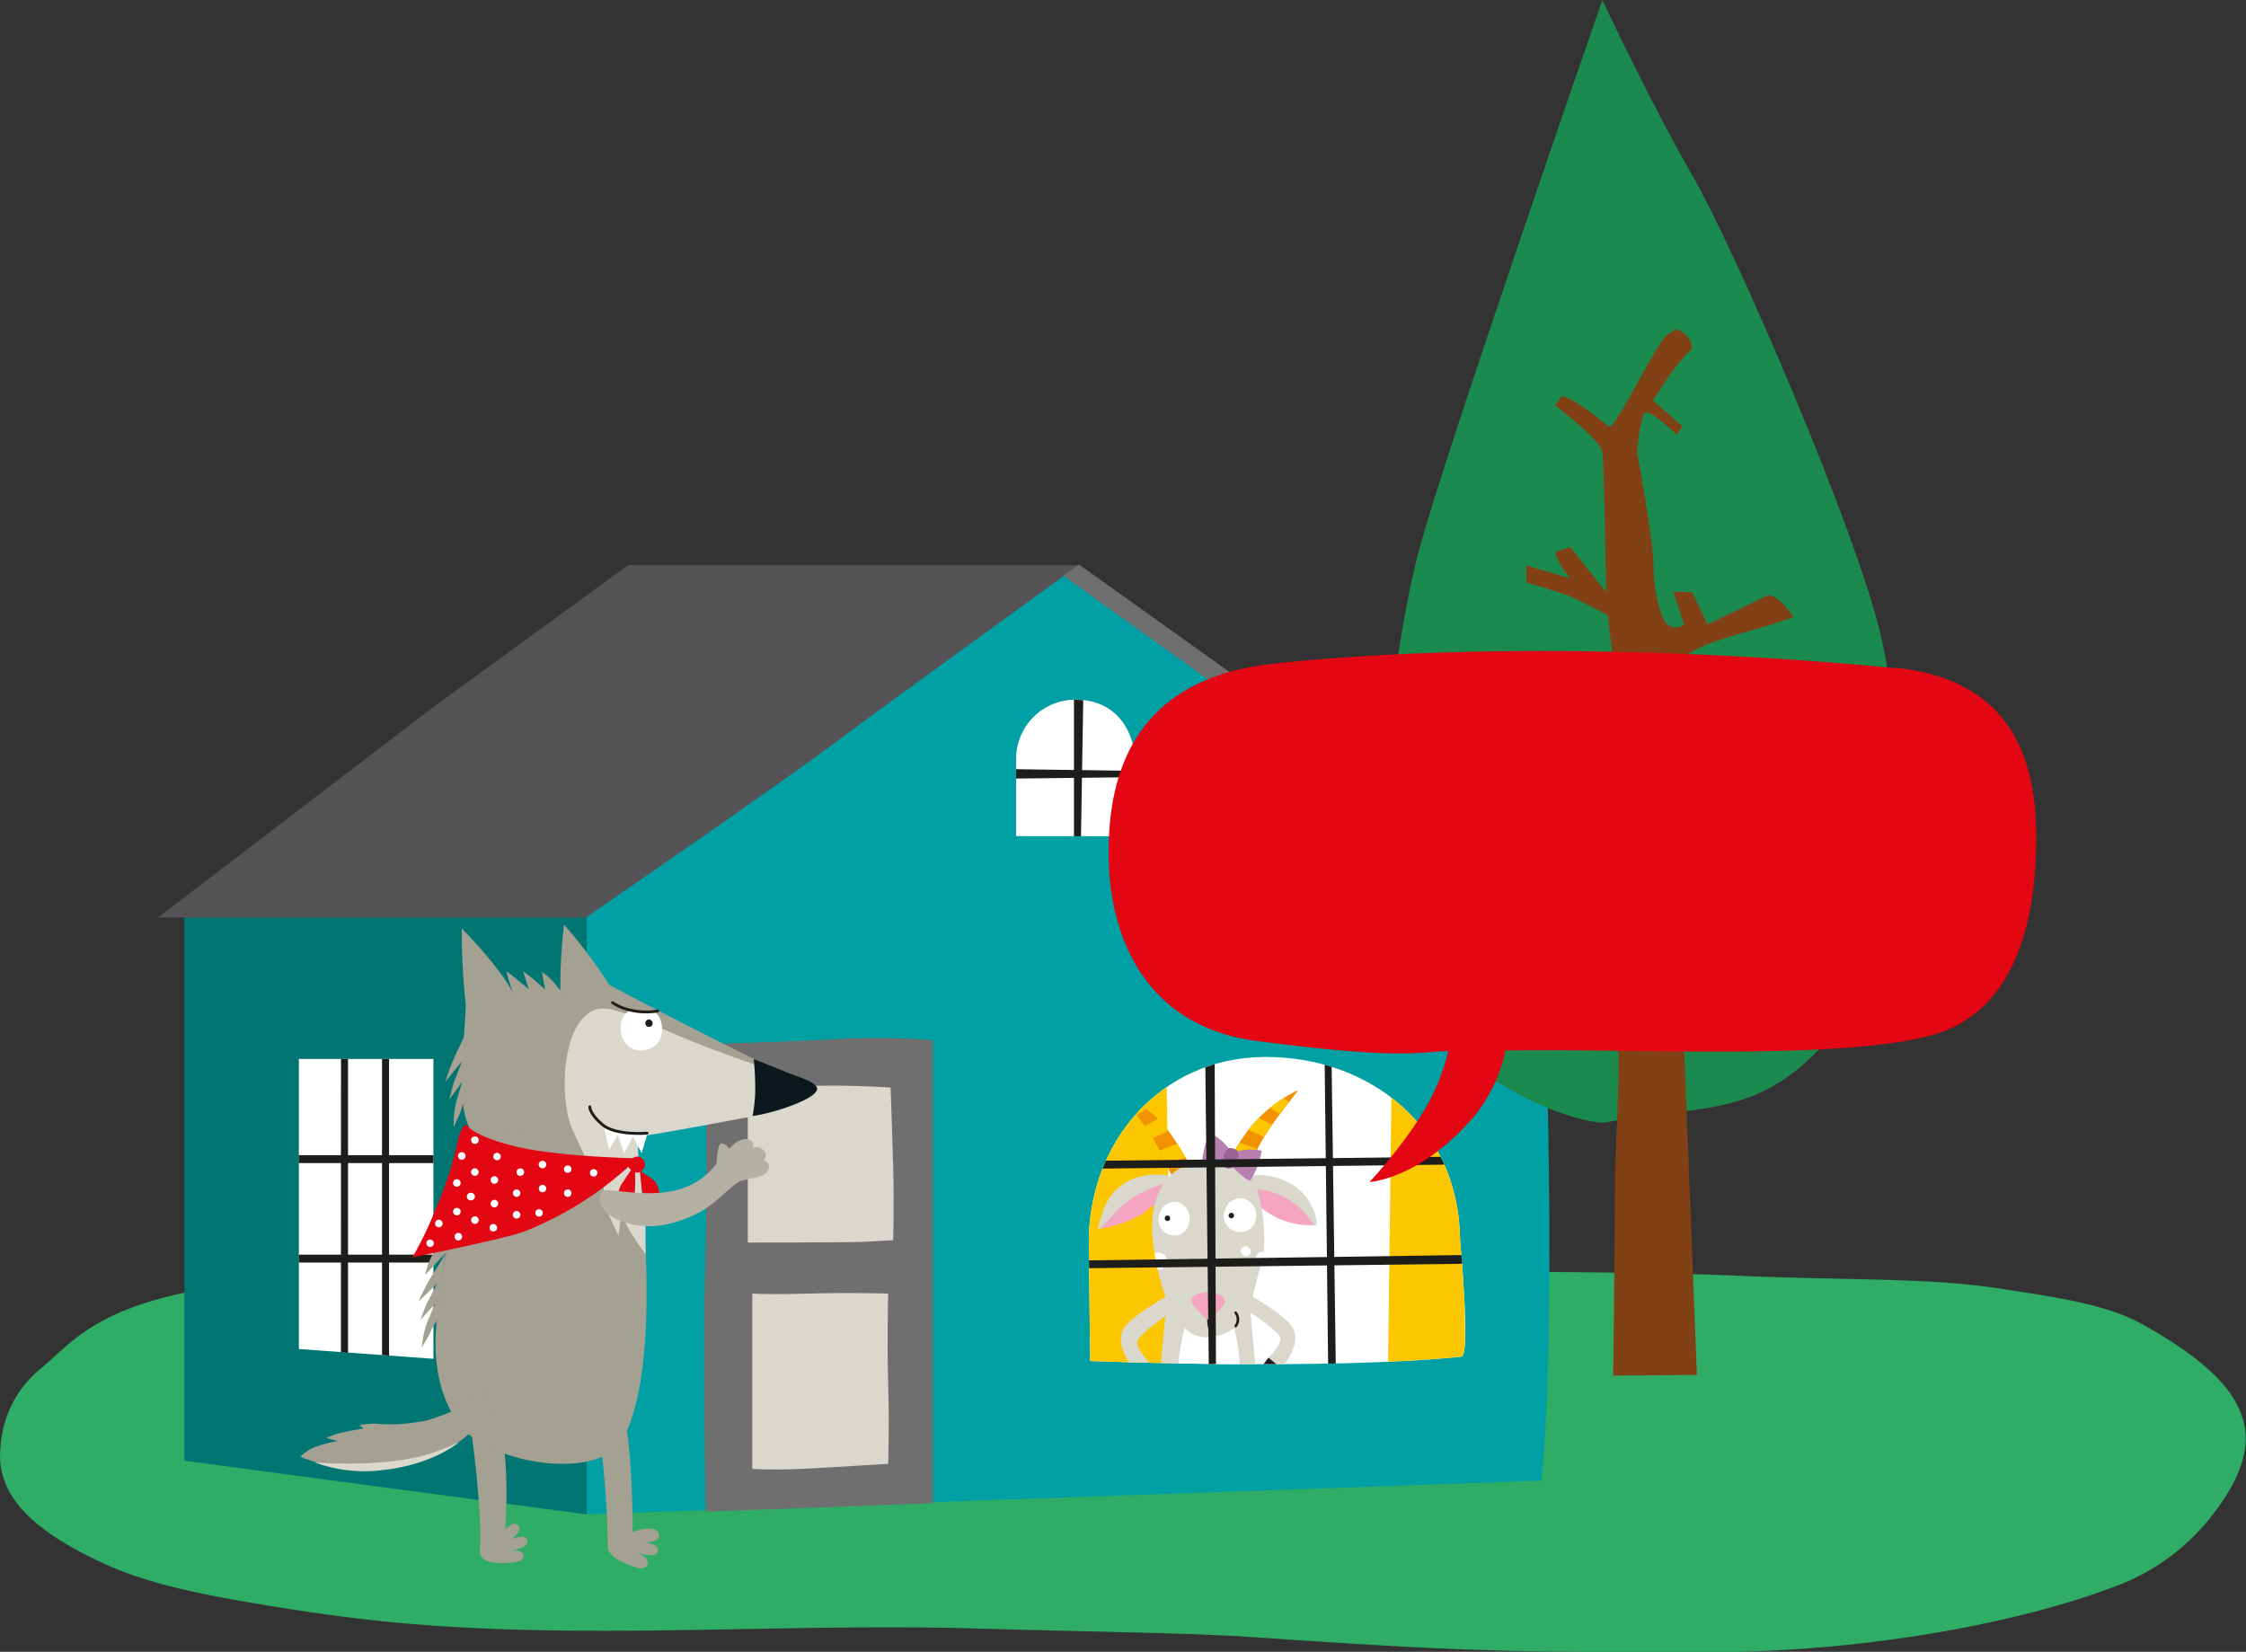 <svg xmlns="http://www.w3.org/2000/svg" xmlns:xlink="http://www.w3.org/1999/xlink" viewBox="0 0 261.75 192.52"><rect x="0" y="0" width="261.75" height="192.52" fill="#333333" stroke="none"/><defs><style>.cls-1,.cls-23,.cls-24,.cls-31{fill:none;}.cls-2{fill:#2fac66;}.cls-3{fill:#00a0a4;}.cls-11,.cls-21,.cls-22,.cls-25,.cls-26,.cls-28,.cls-3,.cls-30,.cls-32,.cls-33,.cls-4,.cls-5,.cls-6,.cls-7,.cls-8,.cls-9{fill-rule:evenodd;}.cls-4{fill:#706f6f;}.cls-5{fill:#007572;}.cls-18,.cls-6{fill:#fff;}.cls-20,.cls-7{fill:#1d1d1b;}.cls-8{fill:#555356;}.cls-13,.cls-9{fill:#dad8cc;}.cls-10{clip-path:url(#clip-path);}.cls-11,.cls-16{fill:#fcc700;}.cls-12{fill:#f3a5c2;}.cls-14{fill:#f39200;}.cls-15{clip-path:url(#clip-path-2);}.cls-17{clip-path:url(#clip-path-4);}.cls-19{clip-path:url(#clip-path-6);}.cls-21{fill:#b780b1;}.cls-22{fill:#9c6297;}.cls-23,.cls-24,.cls-31{stroke:#1d1d1b;stroke-linecap:round;}.cls-23{stroke-width:0.29px;}.cls-24{stroke-width:0.3px;}.cls-25{fill:#1b8a4f;}.cls-26{fill:#814114;}.cls-27,.cls-28{fill:#e30613;}.cls-29,.cls-30{fill:#a4a092;}.cls-31{stroke-width:0.33px;}.cls-32{fill:#0d181c;}.cls-33{fill:#b4b0a4;}</style><clipPath id="clip-path"><path class="cls-1" d="M147.23,123.19c-11.95.14-20.48,9.93-20.34,21.88l.16,13.56s27.74,1.11,43.27-.51c1.09-.12-.16-13.56-.16-13.56-.15-13.51-10.79-21.37-22.61-21.37h-.32"/></clipPath><clipPath id="clip-path-2"><path class="cls-1" d="M151.22,127.07a16.92,16.92,0,0,0-5.63,4.46,32.25,32.25,0,0,0-3,4.93l2.53.42s.72-1.55,1.59-3.27c1.34-2.68,4.75-6.54,4.51-6.54h0"/></clipPath><clipPath id="clip-path-4"><path class="cls-1" d="M132.39,129.85a27.41,27.41,0,0,1,2.56,3.9c.87,1.72,1.6,3.27,1.6,3.27l2.52-.42a32.25,32.25,0,0,0-3-4.93,15.37,15.37,0,0,0-2.82-2.72c-.29.29-.58.59-.86.9"/></clipPath><clipPath id="clip-path-6"><path class="cls-1" d="M136.76,136.65c-1.95,1.67-2.76,4.48-2.41,7.83s1.88,12,6.79,11.36,4.76-5.36,5.72-8c1.16-3.21.09-10.19-1.7-11.52a6.88,6.88,0,0,0-3.84-1,7.42,7.42,0,0,0-4.56,1.3"/></clipPath></defs><g id="Capa_2" data-name="Capa 2"><g id="Capa_1-2" data-name="Capa 1"><path class="cls-2" d="M24.67,150.07c49.54-6,76.68-2.65,127.92-2,12.86.17,36.89.05,49.69.61,13.17.57,22.53.2,31,1.54,6.47,1,12.24,1.78,16.55,4.21,12.92,7.26,14.83,13.34,8,22.16A25.45,25.45,0,0,1,246.23,185c-12.41,4.65-30.41,7.52-46.48,7.55-23.79,0-28.39,0-53.62-1.73-7.16-.5-17.86-.6-31.88-1-22.2-.69-44.73,1.29-66.6-.57-6.07-.51-12-1.37-17.79-2.35-6.09-1-12.21-2.25-16.93-4.3C4,178.66-.51,174.38.05,168.75a12.87,12.87,0,0,1,5-9.49c3.65-3.14,6.52-7.07,19.93-9.25"/><path class="cls-3" d="M179.66,106h-.9L124.32,66.23,69.2,106h-.83v70.5l111.29-3.93c2.05-21.09,0-66.57,0-66.57"/><path class="cls-4" d="M82.25,176.18s-.38-18.35-.07-28.48c.32-10.35,0-26,0-26s11.39-.35,16.23-.64a82.22,82.22,0,0,1,10.32.19s0,25.36,0,33.72c0,10.23,0,20.23,0,20.23Z"/><polygon class="cls-5" points="68.38 106.02 21.48 106.02 21.48 170.25 68.38 176.51 68.38 106.02"/><polygon class="cls-6" points="50.51 123.42 34.83 123.42 34.83 157.23 50.51 158.37 50.51 123.42"/><polygon class="cls-7" points="45.34 123.42 44.52 123.42 44.52 157.93 45.34 158 45.34 123.42"/><polygon class="cls-7" points="40.56 123.42 39.74 123.42 39.73 157.6 40.56 157.68 40.56 123.42"/><path class="cls-7" d="M50.51,134.64H34.82v.92H50.51Zm0,11.59H34.82v.92H50.51Z"/><path class="cls-8" d="M50.51,82.4l-32.1,24.54H68.27S90.15,91.91,97,86.79s28.73-20.93,28.73-20.93H73.22Z"/><polygon class="cls-4" points="184.51 107.77 180.59 107.75 123.89 67.08 125.77 65.81 184.51 107.77"/><path class="cls-9" d="M87.15,126.7v18.12s11.6,0,13.46-.08,3.48-.2,3.48-.2.12-4.15,0-8.62-.3-9.16-.3-9.16-4-.29-8.13-.22l-8.47.16"/><path class="cls-9" d="M87.69,150.77s1.84.13,6.46,0c4.95-.14,9.36,0,9.36,0s-.15,5.68,0,10.6,0,9.24,0,9.24-6.77.43-10.15.59-5.69,0-5.69,0V150.77Z"/><path class="cls-6" d="M132.22,97.47c.42-4.91.44-7.43,0-9.85-.66-3.76-3.09-6.07-6.9-6.07a6.9,6.9,0,0,0-6.9,6.9v9Z"/><polygon class="cls-7" points="126.24 81.6 125.16 81.55 125.16 97.47 125.98 97.47 126.24 81.6"/><polygon class="cls-7" points="118.42 89.65 118.42 90.74 132.53 90.58 132.49 89.85 118.42 89.65"/><g class="cls-10"><path class="cls-6" d="M183.57,144.45a28.82,28.82,0,0,1-28.46,29.14l-26.62.31a28.8,28.8,0,0,1-.67-57.6l26.61-.31a28.8,28.8,0,0,1,29.14,28.46"/><polygon class="cls-11" points="136.5 159 124.22 159.15 123.76 119.73 135.85 119.59 136.5 159"/><polygon class="cls-11" points="161.77 158.71 170.77 158.6 170.31 119.19 162.26 119.28 161.77 158.71"/><path class="cls-12" d="M128.18,143.2a13.2,13.2,0,0,0,5.14-1.85c2.31-1.75,3.8-3.19,3.85-3.5s-1.7-.81-3.43,0-5.56,5.4-5.56,5.4"/><path class="cls-13" d="M137.69,137.44a8.08,8.08,0,0,0-5.39-.15,6.09,6.09,0,0,0-3.7,3.72c-.48,1.49-.86,2.31-.46,2.22.5-.29,2-2.37,3.82-3.6a16.65,16.65,0,0,1,5.73-2.19"/><path class="cls-14" d="M145.59,131.53a16.92,16.92,0,0,1,5.63-4.46c.24,0-3.17,3.86-4.51,6.54-.87,1.72-1.59,3.27-1.59,3.27l-2.53-.42a32.25,32.25,0,0,1,3-4.93"/></g><g class="cls-15"><path class="cls-16" d="M142.86,134.5s.92.35,1.92.68a11.64,11.64,0,0,0,1.25.36l.88-1.39a28.25,28.25,0,0,0-2.82-1.1c-1.08-.32-1.23,1.45-1.23,1.45"/><path class="cls-16" d="M144.88,131.37s.87.44,1.83.87a10,10,0,0,0,1.2.49l1-1.26a28.36,28.36,0,0,0-2.69-1.39c-1-.42-1.38,1.29-1.38,1.29"/><path class="cls-16" d="M147.24,128.59s.81.55,1.7,1.09a10.11,10.11,0,0,0,1.13.64l1.19-1.12a27.83,27.83,0,0,0-2.48-1.72c-1-.55-1.54,1.11-1.54,1.11"/></g><g class="cls-10"><path class="cls-14" d="M136.07,131.67a16.92,16.92,0,0,0-5.63-4.46c-.24,0,3.17,3.86,4.52,6.54.86,1.72,1.59,3.27,1.59,3.27l2.52-.42a32.78,32.78,0,0,0-3-4.93"/></g><g class="cls-17"><path class="cls-16" d="M138.8,134.64s-.92.35-1.92.68a11.29,11.29,0,0,1-1.24.36l-.89-1.38a27.39,27.39,0,0,1,2.82-1.11c1.08-.32,1.23,1.45,1.23,1.45"/><path class="cls-16" d="M136.78,131.51s-.87.45-1.83.87a9.16,9.16,0,0,1-1.2.49l-1-1.26a27.72,27.72,0,0,1,2.68-1.39c1-.42,1.38,1.29,1.38,1.29"/><path class="cls-16" d="M134.42,128.73s-.81.55-1.7,1.09a9,9,0,0,1-1.13.64l-1.19-1.12a29.53,29.53,0,0,1,2.48-1.72c1-.55,1.54,1.11,1.54,1.11"/></g><g class="cls-10"><path class="cls-13" d="M136.18,149.86s-1,9.22-1,11.22-.15,4.62,0,5,11.82.35,11.82.35-1.38-14.08-1.53-16.93a66.19,66.19,0,0,0-9.33.37"/><path class="cls-18" d="M144.55,160.83c0,4.58-1.88,7.09-3.85,7.09s-3.61-2.09-3.5-6.67c.14-5.64,1.53-9.91,3.5-9.91,2.84,0,3.85,4.92,3.85,9.49"/><path class="cls-12" d="M153.31,142.77a8.75,8.75,0,0,1-5.3-1.29A11,11,0,0,1,144.4,138c-.1-.3,3.23.62,5.06,1.09s3.85,3.71,3.85,3.71"/><path class="cls-13" d="M150.32,137.91a6.14,6.14,0,0,1,3.09,4.25c.13,1-.18.63-.61.2a8.24,8.24,0,0,0-6.55-3.76l-1.08-1.48a7.31,7.31,0,0,1,5.15.79"/><path class="cls-13" d="M134.35,144.48c.36,3.34,1.88,12,6.79,11.36s4.76-5.36,5.72-8c1.16-3.21.09-10.19-1.7-11.52s-6.44-1.31-8.4.35-2.76,4.48-2.41,7.83"/></g><g class="cls-19"><path class="cls-18" d="M148,146.62a.86.86,0,0,1-.84.86.75.75,0,0,1-.84-.73.84.84,0,0,1,.84-.84c.47,0,.84.24.84.71"/><path class="cls-18" d="M136,147a1,1,0,0,1-2,0,1,1,0,0,1,2,0"/><path class="cls-18" d="M145.75,145.83c0,.32-.15.57-.47.57a.68.68,0,0,1-.69-.57.58.58,0,0,1,1.16,0"/></g><g class="cls-10"><path class="cls-13" d="M144.84,150.44s4.56,2.57,5.61,4c1.6,2.14-1.14,5-1.14,5l-1.49-1.21s1.64-1.55,1.37-2.37-4.08-3.28-4.08-3.28Z"/><path class="cls-20" d="M149.31,159.45s-1.28,2.44-1.58,2.13.36-1.7.36-1.7-1.37,1.09-1.65.75,1.39-2.39,1.39-2.39Z"/><path class="cls-13" d="M136.31,150.89s-4.41,2.41-5.32,3.89c-1.4,2.28,1.71,5.51,1.71,5.51l1.37-1.35s-1.71-1.77-1.51-2.61,3.68-3.26,3.68-3.26Z"/><path class="cls-20" d="M132.7,160.29s1.49,2.3,1.76,2-.51-1.65-.51-1.65,1.47,1,1.71.59-1.6-2.25-1.6-2.25Z"/><path class="cls-18" d="M142.75,141.11a1.82,1.82,0,0,0,1.44,2.44,1.76,1.76,0,0,0,2.17-1.59,1.94,1.94,0,0,0-1.55-2.27,1.83,1.83,0,0,0-2.06,1.42"/><path class="cls-20" d="M143.2,141.57a.31.31,0,0,0,.23.41.29.29,0,0,0,.37-.24.31.31,0,0,0-.24-.38.32.32,0,0,0-.36.21"/><path class="cls-18" d="M135.17,141.43a1.83,1.83,0,0,0,1.25,2.51,1.74,1.74,0,0,0,2.17-1.5,1.93,1.93,0,0,0-1.36-2.33,1.79,1.79,0,0,0-2.06,1.32"/><path class="cls-20" d="M135.76,141.89a.31.31,0,0,0,.23.41.29.29,0,0,0,.37-.24.31.31,0,0,0-.24-.38.32.32,0,0,0-.36.21"/><path class="cls-21" d="M143.35,135.58c.56.91,2.23,2.19,2.36,2a9.26,9.26,0,0,0,1.33-3.46,5.73,5.73,0,0,0-3.48.3,5.71,5.71,0,0,0-2.55-2.35,9.07,9.07,0,0,0-.93,3.69s2.33.52,3.27-.22"/><path class="cls-22" d="M143,136.15c-.67-.11-.59-.83-.36-1.51s.42-1,1.12-.77.66.66.43,1.33-.45,1.07-1.19,1"/><path class="cls-23" d="M140.83,153.71A4.61,4.61,0,0,0,141,155a5,5,0,0,0,.41.79"/><path class="cls-24" d="M144,154.55a1.21,1.21,0,0,0,.26-.92A1.26,1.26,0,0,0,144,153"/><path class="cls-12" d="M140.83,153.79c.29,0,.85-.58,1.36-1.16s.91-1.15.08-1.66a3.28,3.28,0,0,0-3,0c-.71.44-.32,1-.05,1.33.45.5,1.28,1.49,1.6,1.49"/></g><polygon class="cls-7" points="155.19 124.34 154.38 124.1 154.78 158.93 155.67 158.92 155.19 124.34"/><polygon class="cls-7" points="141.56 124.03 140.47 124.39 140.87 159 141.71 158.98 141.56 124.03"/><polygon class="cls-7" points="170.39 147.3 170.31 146.28 126.91 146.9 126.93 147.81 170.39 147.3"/><polygon class="cls-7" points="168.32 135.74 167.89 134.83 128.88 135.28 128.5 136.2 168.32 135.74"/><path class="cls-25" d="M186.87,130.84c-4.09,0-19.24-5.64-23.62-17.61s-.8-38,2.07-48.91S186.74,0,186.74,0s5.73,12.23,10.53,20.52,19.19,41.44,22,53.88,2.86,34.74-4.31,44.34c-9,12.1-16.07,9.79-28,12.1"/><path class="cls-26" d="M188,160.33s.21-15.33.21-21.63,1.06-18.68-.21-19.59-3.85-1.53-6.91-2.8a32,32,0,0,0-9.2-2L169,114l.59-2.74a10.12,10.12,0,0,1,2.54,0c2.12.14,2.76.26,3.81.37,2,.19,3.24,1.13,3.19,0s-.42-5.81.63-5.34a13.8,13.8,0,0,0,1.71.65,17.74,17.74,0,0,1,.76,3.38,12.11,12.11,0,0,1,.08,2.43s2.49.86,4,1.16c1.28.26,1.72,0,1.75-2.63,0-3.68.85-13,.21-15.36a5.63,5.63,0,0,0-3.89-4.22,58.21,58.21,0,0,1-6.44-2.12,9.83,9.83,0,0,0-3.65-1.07l.21-2a39.25,39.25,0,0,1,4,.87c1,.36,4.58,1.52,4.58,1.52A45.51,45.51,0,0,1,181.24,84c0-.59-.21-3.11-.21-3.11h1.63l.49,2.68h3.17l.63,1-2.54,1.12,1.44,3.31,2.8,1.14s-.42-11.18-.85-14.8l-.42-3.63s-2.75-1.48-4.23-2.12-5.25-1.69-5.25-1.69l0-2L183,67.41a10.88,10.88,0,0,1-1.36-2c-.63-1.2-.1-1.18-.1-1.18l1.46-.47L187.17,69s-.22-14.94-.43-16.33-5.5-5.42-5.5-5.42l.79-1.12,1.12.48c2.32,1.28,3.8,2.82,4.44,3.11s5.64-10.09,6.74-10.73l1.1-.63c2.12,1.05,1.69,2.36,1.69,2.36a20,20,0,0,0-2.79,3.35c-1.23,1.91-1.7,2.62-1.7,2.62l3.43,3-.63,1s-2.85-2.77-3.65-2.6c-.58.13-1,4.57-1,4.57s1.91,10.32,1.91,13.14.76,6.22,1.65,7a1.67,1.67,0,0,0,1.94,0L195,69h2.18L199,72.78s5.51-2.64,6.78-3.28S209,71.92,209,71.92s-.84.33-2.54.86-5.93,1.64-7.84,2.47-4.27,2.32-4.27,3.19c0,1.51.91,14.27,1.14,17.66s.1,10.21.1,10.21,2.93-2,5.2-3.39,5.67-3.46,5.67-3.46l.85,1.4L203.9,104a6.9,6.9,0,0,0,1.27,2l.64.5-1.27,1.51a16.48,16.48,0,0,1-2-2l-.55-.76-6.14,6,1.91,49Z"/><path class="cls-27" d="M220.78,77.87c-20.44-2-48.68-3-72.11-.55-12.87,1.32-19.47,8.53-19.47,22,0,11.18,5.28,20.46,17.23,22,17.2,2.27,19.1,1.23,22.35,1.19a24,24,0,0,1-1.7,4.83c-2.36,5-7.48,10.43-7.48,10.43s6.06-.33,12.39-7.89a18.23,18.23,0,0,0,3.46-7.45c15-.24,38.39,1.16,49.49-1.72,11.4-3,12.38-16.63,12.36-23.27,0-8.73-2.77-18.3-16.52-19.62"/><path class="cls-28" d="M73.15,135.58s.69,1.65,1.22,2.75a6,6,0,0,0,2.5,2s.24-2-.79-2.87a27.63,27.63,0,0,0-2.93-1.84"/><path class="cls-29" d="M69.69,166a109.72,109.72,0,0,1,1.15,14.55c.49,1,1.21,1.4,3.29,2.14,1.34.48,2.22-.9.13-1.7,0,0,2.26.68,2.41-.15.19-1.1-1.76-1-1.76-1,.74,0,1.9-.3,1.9-.84,0-1.27-2.26-.81-3.07-.42,0,0,0-11.55-1.32-14.43S69.69,166,69.69,166"/><path class="cls-29" d="M54.82,166s1.44,9.94,1.1,14.71c-.09,1.51,2,1.6,4.07,1.37,1.46-.16,1.48-1.49-.46-1.39,0,0,1.94-.1,1.93-1.08s-1.88-.21-1.88-.21c.52-.36,1.25-1.09.82-1.6s-1.11.09-1.52.37c0,0,.81-9.69-1.33-14-1.4-2.83-2.73,1.86-2.73,1.86"/><path class="cls-30" d="M54.76,131.5A207,207,0,0,0,51,153.14c-1.09,8,1.79,12,2.83,13.22,3.56,4.28,16.13,6.34,18.8,1.3,5.24-9.87,1.31-36,1.31-36Z"/><path class="cls-30" d="M53.1,138.29s-.68,1-1.08,1.73a22.78,22.78,0,0,0-1,2.32l1.25-.82s-.82,1.13-1.2,1.82c-.29.54-.86,2.17-.86,2.17l1.72-1.9s-.45.82-1.15,2a8.58,8.58,0,0,0-1.24,3l2.69-2.88Z"/><path class="cls-30" d="M51.94,146.07s-.81,1.4-1.27,2.07a24,24,0,0,0-1.91,3.59l2.2-2.16s-.73,1.43-1.11,2.12c-.29.54-.86,2.16-.86,2.16l1.72-1.9s-.41.92-.93,2.17a11.62,11.62,0,0,0-.63,2.94s.89-1.45,1-1.77c.51-1.15.78-1.33.78-1.33Z"/><path class="cls-13" d="M70.18,136s.12,4.1.77,5.58S72.08,144,72.08,144l.33-2.43a23.67,23.67,0,0,0,2.82,4.57V143.1l-.74-7.4Z"/><path class="cls-30" d="M54.25,116.85a78.11,78.11,0,0,1-.43-8.63s4.26,4.26,5.93,7.43c.63.39.17,0,2.82-.07,1.3,0,2.26.29,2.73-.21a63.94,63.94,0,0,1,.43-7.61,58.9,58.9,0,0,1,5.27,7c4.08,2.27,22,11.42,23.74,11.8s-3.58,2.74-5.65,3.22c-1.75.4-18.24,3-18.24,3L55,131.91s-1-1.13-1.15-4.47.4-7.94.43-10.59"/><path class="cls-13" d="M74.48,135.3c-1.94.86-6.21-.28-6.21-.28s-.65-1.34-1.61-3.52c-1.54-3.51-1.23-12.88,3-13.89,1.91-.47,6.38,1.87,10.09,3.39,4.68,1.91,8.52,3.16,8.52,3.16V130s-12.75,2.43-13.78,2.43a8.26,8.26,0,0,0,0,2.91"/><path class="cls-18" d="M75.88,117.77a1.63,1.63,0,0,1,1.06,1c.46,1.15.29,3.11-1.51,3.55a2.33,2.33,0,0,1-3-1.71c-.31-1.25.1-3,1.65-2.86.17.26,1,.32,1.77,0"/><path class="cls-20" d="M76,119.06a.4.4,0,0,1-.21.59.39.39,0,0,1-.55-.24.43.43,0,0,1,.24-.56.41.41,0,0,1,.52.21"/><path class="cls-31" d="M76.65,117.83a7.93,7.93,0,0,1-3.26-.12,5.62,5.62,0,0,1-2-.85"/><path class="cls-32" d="M91.47,124.87c-1.54-.58-3.63-1.44-3.63-1.44a33.15,33.15,0,0,1,.17,4,18.85,18.85,0,0,1-.3,2.64c2.49-.32,8.51-2.28,7.38-3.5-.57-.62-1.67-.93-3.62-1.67"/><path class="cls-6" d="M70.42,131.5,71,134l1-1.72.73,2.14,1.06-2a22.35,22.35,0,0,0,1,2c0-.14.63-2.16.63-2.16a18.76,18.76,0,0,1-2.43-.1,12.49,12.49,0,0,1-2.56-.64"/><path class="cls-31" d="M75.41,132.07s-3.68.32-5.22-1S68.74,129,68.74,129"/><path class="cls-28" d="M54.25,131s.67,1.36,5.79,2.61S74.29,135,74.29,135a40.11,40.11,0,0,1-13.23,8.55c-2.34.86-13,3-13,3a42.06,42.06,0,0,0,2.7-5.61,42.85,42.85,0,0,0,2.64-8.13,3.74,3.74,0,0,1,.87-1.81"/><path class="cls-6" d="M55.78,132.82a.44.44,0,1,1-.87,0,.44.44,0,0,1,.87,0"/><path class="cls-6" d="M55.78,136.61a.44.44,0,1,1-.44-.44.44.44,0,0,1,.44.44"/><path class="cls-6" d="M58.36,134.8a.43.43,0,0,1-.43.43.44.44,0,0,1-.44-.43.44.44,0,0,1,.44-.44.44.44,0,0,1,.43.44"/><path class="cls-6" d="M58.06,137.53a.44.44,0,0,1-.88,0,.44.44,0,1,1,.88,0"/><path class="cls-6" d="M55.34,139.46a.43.43,0,0,1-.43.44.44.44,0,1,1,0-.87.43.43,0,0,1,.43.43"/><path class="cls-6" d="M55.78,142.27a.44.44,0,0,1-.87,0,.44.44,0,1,1,.87,0"/><path class="cls-6" d="M51.58,142.67a.44.44,0,0,1-.87,0,.44.44,0,1,1,.87,0"/><path class="cls-6" d="M50.56,144.9a.44.44,0,0,1-.44.44.44.44,0,0,1-.43-.44.43.43,0,0,1,.43-.43.44.44,0,0,1,.44.43"/><path class="cls-6" d="M53.85,144.07a.44.44,0,1,1-.87,0,.44.44,0,0,1,.87,0"/><path class="cls-6" d="M53.68,137.81a.44.44,0,1,1-.87,0,.44.44,0,0,1,.87,0"/><path class="cls-6" d="M54.25,134.8a.44.44,0,0,1-.87,0,.44.44,0,1,1,.87,0"/><path class="cls-6" d="M58.06,140.28a.44.44,0,0,1-.88,0,.44.44,0,0,1,.88,0"/><path class="cls-6" d="M69.62,136.7a.44.44,0,0,1-.44.43.43.43,0,0,1-.43-.43.44.44,0,0,1,.43-.44.44.44,0,0,1,.44.44"/><path class="cls-6" d="M60.64,141.59a.44.44,0,0,1-.44.44.44.44,0,0,1,0-.88.44.44,0,0,1,.44.44"/><path class="cls-6" d="M57.93,143.1a.44.44,0,0,1-.44.44.44.44,0,0,1,0-.88.44.44,0,0,1,.44.44"/><path class="cls-6" d="M53.68,141.15a.44.44,0,1,1-.87,0,.44.44,0,0,1,.87,0"/><path class="cls-6" d="M60.64,139.06a.44.44,0,0,1-.44.44.44.44,0,0,1-.43-.44.43.43,0,0,1,.43-.43.44.44,0,0,1,.44.43"/><path class="cls-6" d="M63.26,141.37a.44.44,0,0,1-.44.43.43.43,0,0,1-.43-.43.44.44,0,0,1,.43-.44.44.44,0,0,1,.44.44"/><path class="cls-6" d="M63.66,138.53a.44.44,0,0,1-.44.43.43.43,0,0,1-.43-.43.44.44,0,0,1,.43-.44.44.44,0,0,1,.44.44"/><path class="cls-6" d="M66.6,139.06a.44.44,0,0,1-.44.44.44.44,0,0,1-.43-.44.43.43,0,0,1,.43-.43.44.44,0,0,1,.44.43"/><path class="cls-6" d="M61.08,136.61a.44.44,0,1,1-.44-.44.44.44,0,0,1,.44.44"/><path class="cls-6" d="M63.66,135.73a.44.44,0,0,1-.44.44.44.44,0,0,1,0-.88.44.44,0,0,1,.44.44"/><path class="cls-6" d="M66.6,136.26a.44.44,0,0,1-.44.44.44.44,0,0,1-.43-.44.43.43,0,0,1,.43-.43.44.44,0,0,1,.44.43"/><path class="cls-28" d="M75.17,135.73a1,1,0,0,1-.88.94,1.4,1.4,0,0,1-.87-.43.74.74,0,0,1-.24-.51c0-.52.73-.94,1.11-.94a1,1,0,0,1,.88.94"/><path class="cls-28" d="M74,135.7s-1,1.47-1.68,2.5a6,6,0,0,0-.35,3.15s1.87-.87,2-2.18a26,26,0,0,0,0-3.47"/><path class="cls-33" d="M70.52,138.7c3,.09,9.26,1.82,13-3.08,1.67-2.22,2.72-3.08,3.76-2.8a.67.67,0,0,1,.43,1,1,1,0,0,1,1.11.1.88.88,0,0,1,.21,1.31s.76.29.56,1c-.31,1.07-2,1-3.38,1.46-1.86,1-3.39,4-8.79,5.06a9.25,9.25,0,0,1-5.77-.76c-2.42-1.23-1.86-3.27-1.08-3.24"/><path class="cls-33" d="M83.47,136.74s0-3.6.66-3.48c1.28.26,1.05,2,.87,2.89s-1.53.59-1.53.59"/><path class="cls-30" d="M57.79,162.26c-.47-.47-1.5.36-1.5.36a27.67,27.67,0,0,1-6.57,2.94,21.65,21.65,0,0,1-5.39.42,7.16,7.16,0,0,0-2.47.14l.53.37s-1.27.2-2.37.44a9.75,9.75,0,0,0-2,.67l1.34.36a14,14,0,0,0-2.56.66A5.17,5.17,0,0,0,35,169.78a19,19,0,0,0,9.57,1.3c8.91-1.42,10.58-4.39,12.74-6.8.18-.19,1-1.46.48-2"/><path class="cls-9" d="M53.55,168.06a32.89,32.89,0,0,1-3.45,1.38c-5.54,1.7-13.44,1-13.44,1a16.78,16.78,0,0,0,8.18.87c5.76-.67,8.71-3.26,8.71-3.26"/><path class="cls-30" d="M54.39,120.11s-.65,1.48-1,2.2a23.27,23.27,0,0,0-1.49,3.78l1.94-2.4s-.57,1.5-.86,2.23c-.23.57-.62,2.25-.62,2.25l1.5-2.08s-.3,1-.68,2.26a11.21,11.21,0,0,0-.3,3s.73-1.54.83-1.87a3.59,3.59,0,0,1,.63-1.42Z"/><path class="cls-30" d="M66,116.27s-.67-.77-1-1.2a7.38,7.38,0,0,0-1.85-1.81l.38,2.07s-.76-.69-1.11-1-1.46-1.13-1.46-1.13l.66,2.07s-.55-.42-1.3-1.06-1.33-1-1.33-1l1,3.31Z"/></g></g></svg>